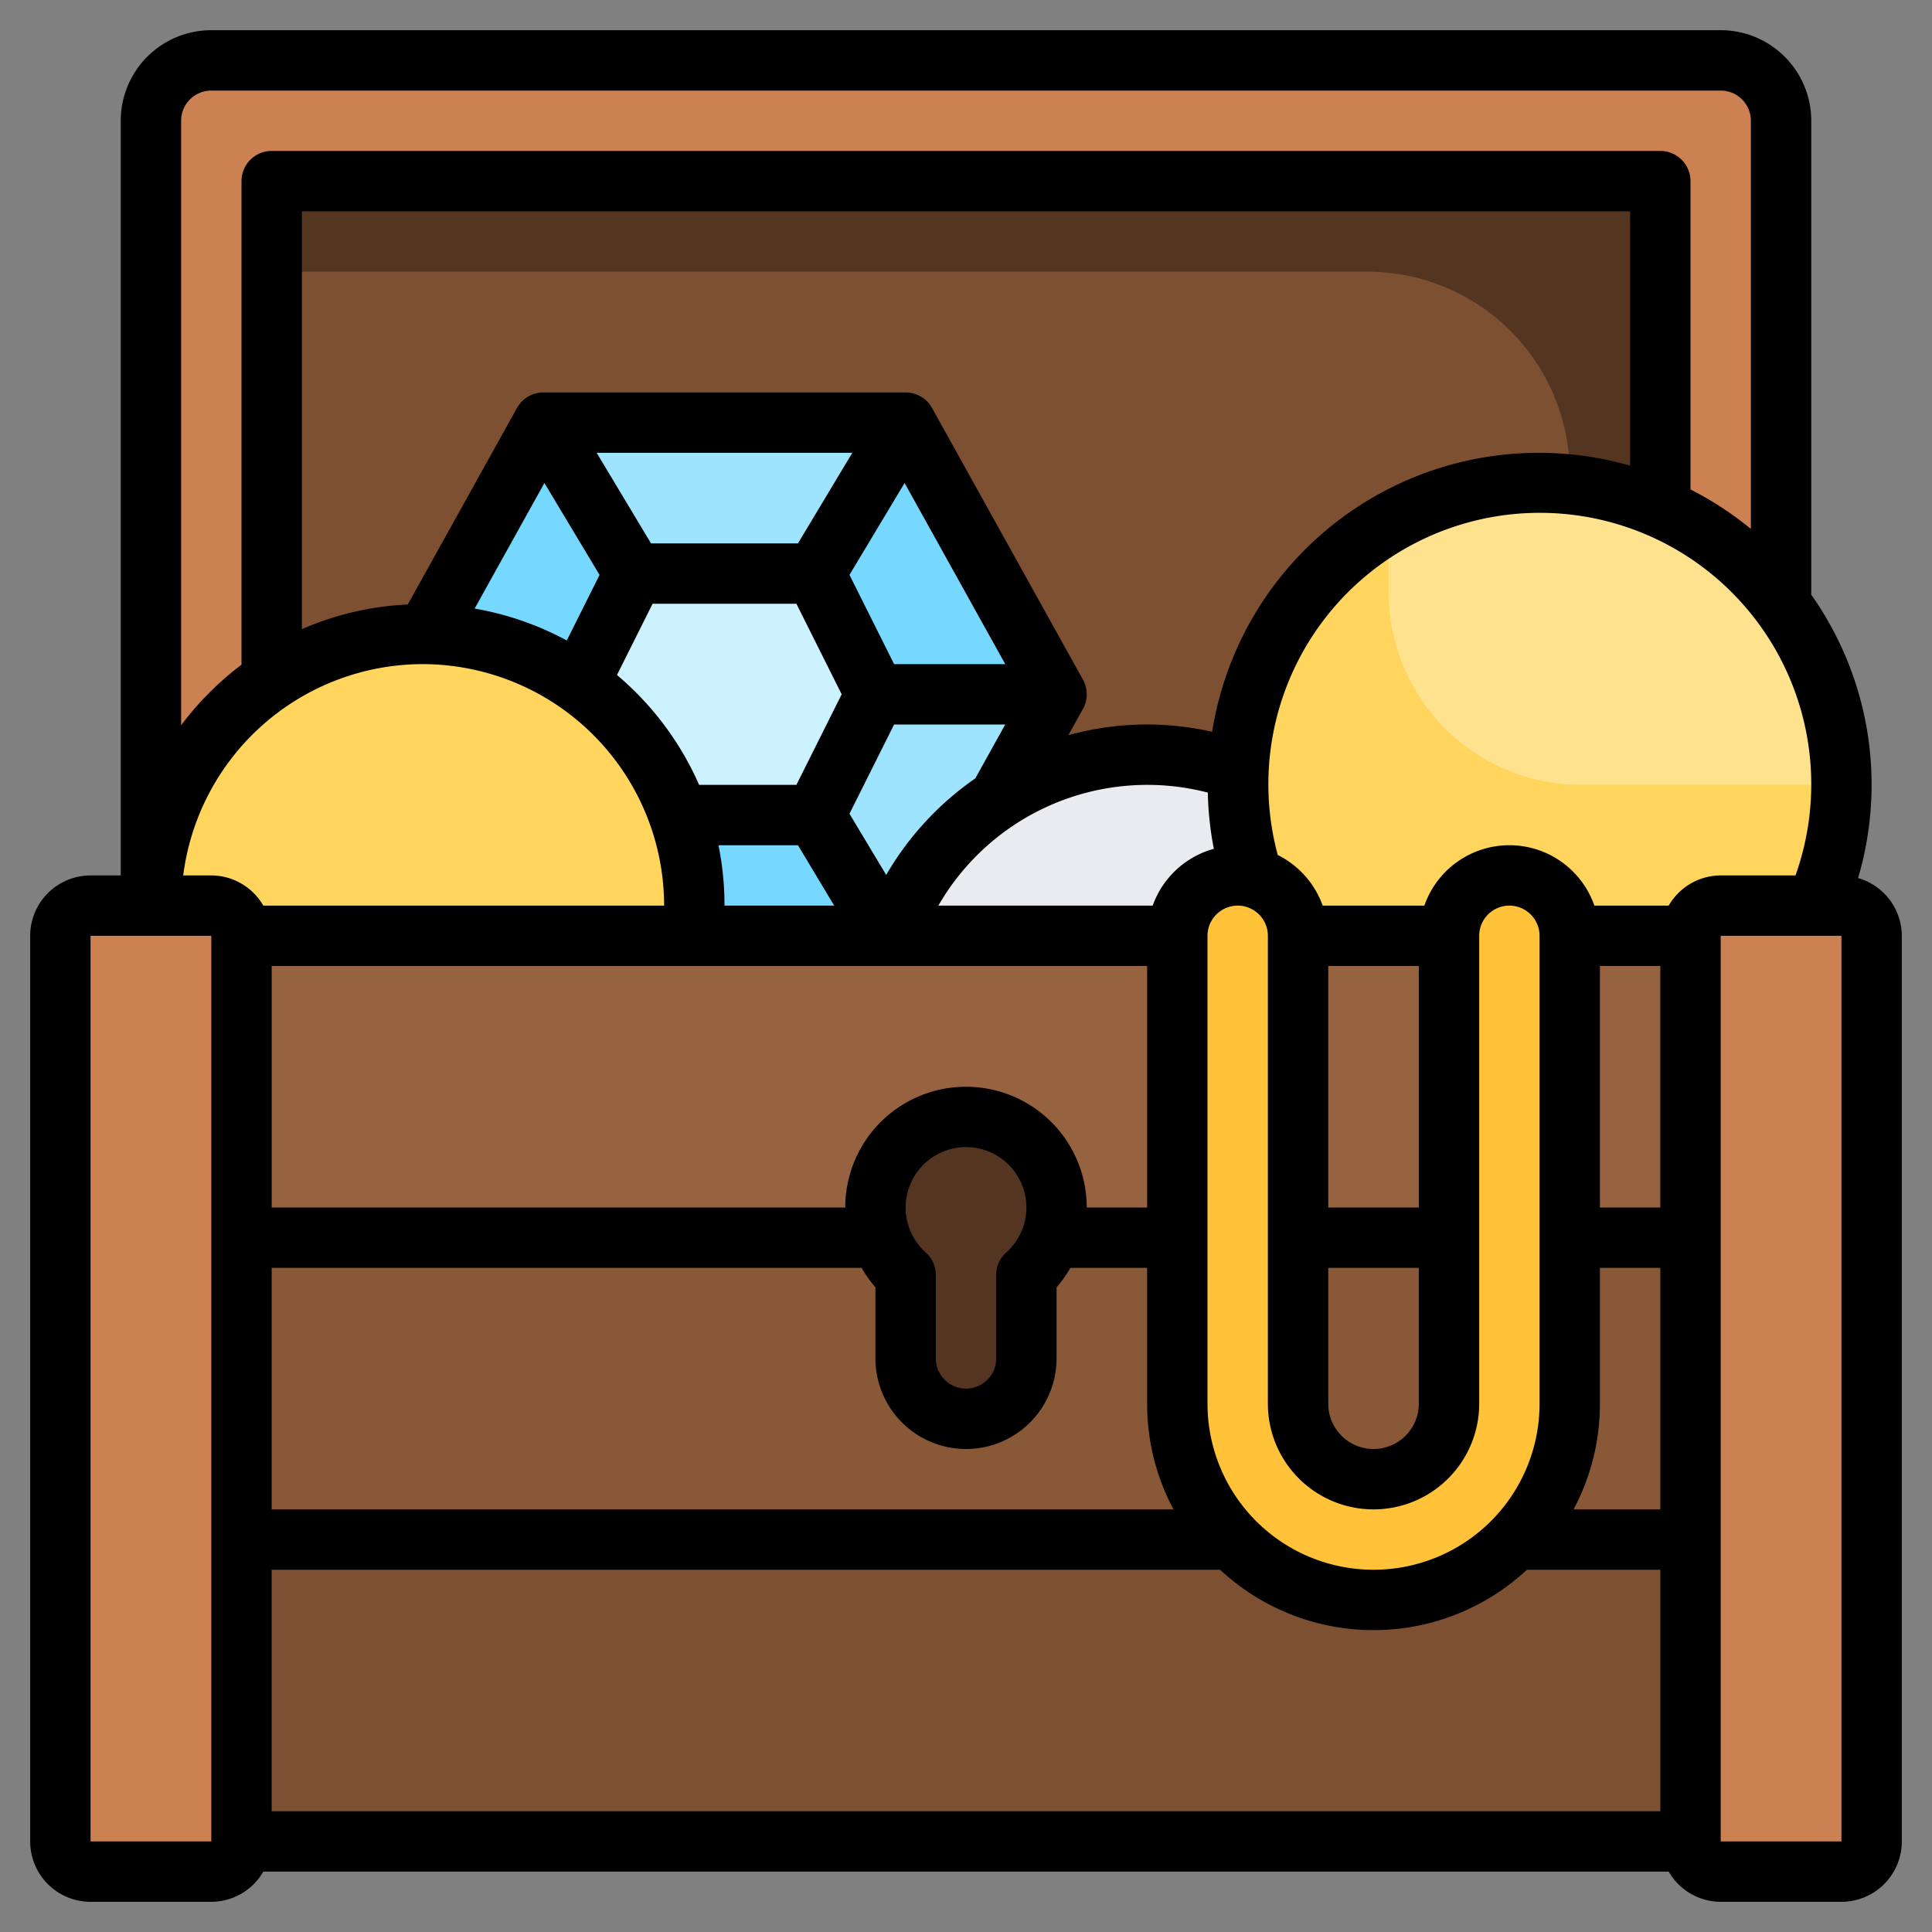<svg xmlns="http://www.w3.org/2000/svg" viewBox="0 0 64 64" id="chest">
  <rect x="0" y="0" width="64" height="64" fill="#808080" stroke="none"/>
  <rect width="51" height="31" x="6" y="5" fill="#533522"></rect>
  <path fill="#7d5032" d="M9,9H45.3A6.7,6.7,0,0,1,52,15.7V31a0,0,0,0,1,0,0H9a0,0,0,0,1,0,0V9A0,0,0,0,1,9,9Z"></path>
  <path fill="#cb8152" d="M9,22.516V6H55V16.832L59,20V4a2,2,0,0,0-2-2H7A2,2,0,0,0,5,4V30Z"></path>
  <polygon fill="#76d8ff" points="14.111 21.001 18 14 30 14 35 23 33.074 26.467 33.074 31 14.111 31 14.111 21.001"></polygon>
  <polygon fill="#ccf1ff" points="22.488 27 27 27 29 23 27 19 21 19 19.18 22.64 22.488 27"></polygon>
  <polygon fill="#fff" points="30 14 27 19 21 19 18 14 30 14" opacity=".3"></polygon>
  <polygon fill="#fff" points="35 23 29 23 27 27 29.4 31 33.074 31 33.074 26.467 35 23" opacity=".3"></polygon>
  <path fill="#eaebef" d="M29.512,31a9.013,9.013,0,0,1,11.5-5.484L46,31Z"></path>
  <path fill="#ffd55d" d="M5 30a9 9 0 0118 0 9.168 9.168 0 01-.055 1v4H5zM41.476 29.058A10 10 0 1160.168 30v3.114H41.7z"></path>
  <path fill="#fff" d="M51,16a9.937,9.937,0,0,0-5,1.349V19.62A6.381,6.381,0,0,0,52.38,26H61A10,10,0,0,0,51,16Z" opacity=".3"></path>
  <polygon fill="#7d5032" points="6 61 58 61 58 51 51.705 51 41.545 51 32 51 6 51 6 61"></polygon>
  <polygon fill="#895837" points="6 51 58 51 58 41 51.705 41 41.545 41 32 41 6 41 6 51"></polygon>
  <polygon fill="#966240" points="6 41 58 41 58 31 51.705 31 41.545 31 32 31 6 31 6 41"></polygon>
  <rect width="6" height="32" x="2" y="30" fill="#cb8152" rx="1"></rect>
  <rect width="6" height="32" x="56" y="30" fill="#cb8152" rx="1"></rect>
  <path fill="#533522" d="M30,42.235V45a2,2,0,0,0,2,2h0a2,2,0,0,0,2-2V42.235h0a3,3,0,1,0-4,0Z"></path>
  <path fill="#ffc239" d="M52,31V46.5A6.5,6.5,0,0,1,45.5,53h0A6.5,6.5,0,0,1,39,46.5V31a2,2,0,0,1,2-2h0a2,2,0,0,1,2,2V46.5A2.5,2.5,0,0,0,45.5,49h0A2.5,2.5,0,0,0,48,46.5V31a2,2,0,0,1,2-2h0A2,2,0,0,1,52,31Z"></path>
  <path d="M61.551,29.087A10.906,10.906,0,0,0,60,19.7V4a3,3,0,0,0-3-3H7A3,3,0,0,0,4,4V29H3a2,2,0,0,0-2,2V61a2,2,0,0,0,2,2H7a1.993,1.993,0,0,0,1.722-1H55.278A1.993,1.993,0,0,0,57,63h4a2,2,0,0,0,2-2V31A2,2,0,0,0,61.551,29.087ZM7,3H57a1,1,0,0,1,1,1V17.521a11.013,11.013,0,0,0-2-1.307V6a1,1,0,0,0-1-1H9A1,1,0,0,0,8,6V22.019a10.088,10.088,0,0,0-2,2.007V4A1,1,0,0,1,7,3ZM44,32h3v8H44Zm0,10h3v4.5a1.5,1.5,0,0,1-3,0Zm1.5,8A3.5,3.5,0,0,0,49,46.5V31a1,1,0,0,1,2,0V46.5a5.5,5.5,0,0,1-11,0V31a1,1,0,0,1,2,0V46.5A3.5,3.5,0,0,0,45.5,50ZM53,32h2v8H53Zm0,14.5V42h2v8H52.128A7.444,7.444,0,0,0,53,46.5ZM14,22a8.009,8.009,0,0,1,8,8H8.722A1.993,1.993,0,0,0,7,29H6.069A8.008,8.008,0,0,1,14,22Zm26.01,4.255a10.939,10.939,0,0,0,.2,1.863A3,3,0,0,0,38.184,30h-7.1a7.989,7.989,0,0,1,8.924-3.745ZM9,32H38v8H36a4,4,0,0,0-8,0H9ZM21.618,20h4.764l1.5,3-1.5,3H23.159a10.042,10.042,0,0,0-2.721-3.64Zm2.18,8h2.636l1.2,2H24A9.983,9.983,0,0,0,23.8,28Zm6.869,13.49a2,2,0,1,1,2.667,0,1,1,0,0,0-.334.746V45a1,1,0,0,1-2,0V42.235A1,1,0,0,0,30.667,41.49ZM9,42H28.543a3.965,3.965,0,0,0,.457.645V45a3,3,0,0,0,6,0V42.645A3.959,3.959,0,0,0,35.457,42H38v4.5a7.444,7.444,0,0,0,.872,3.5H9ZM29.356,28.983,28.14,26.956,29.618,24H33.3l-.991,1.784A10.006,10.006,0,0,0,29.356,28.983ZM29.618,22,28.14,19.044,29.966,16,33.3,22Zm-3.184-4H21.566l-1.8-3h8.468Zm-8.4-2,1.827,3.045-1.086,2.172a9.942,9.942,0,0,0-3.052-1.057ZM9,52H40.418a7.457,7.457,0,0,0,10.164,0H55v8H9ZM40.154,24.242a9.753,9.753,0,0,0-4.763.112l.483-.869a1,1,0,0,0,0-.971l-5-9A1,1,0,0,0,30,13H18a1,1,0,0,0-.874.514l-3.618,6.511A9.93,9.93,0,0,0,10,20.841V7H54v8.426a10.955,10.955,0,0,0-13.846,8.816ZM3,61V31H7V61ZM55.278,30H52.816a2.982,2.982,0,0,0-5.632,0H43.816a3,3,0,0,0-1.489-1.677A8.992,8.992,0,1,1,59.478,29H57A1.993,1.993,0,0,0,55.278,30ZM57,61V31h4V61Z"></path>
</svg>
